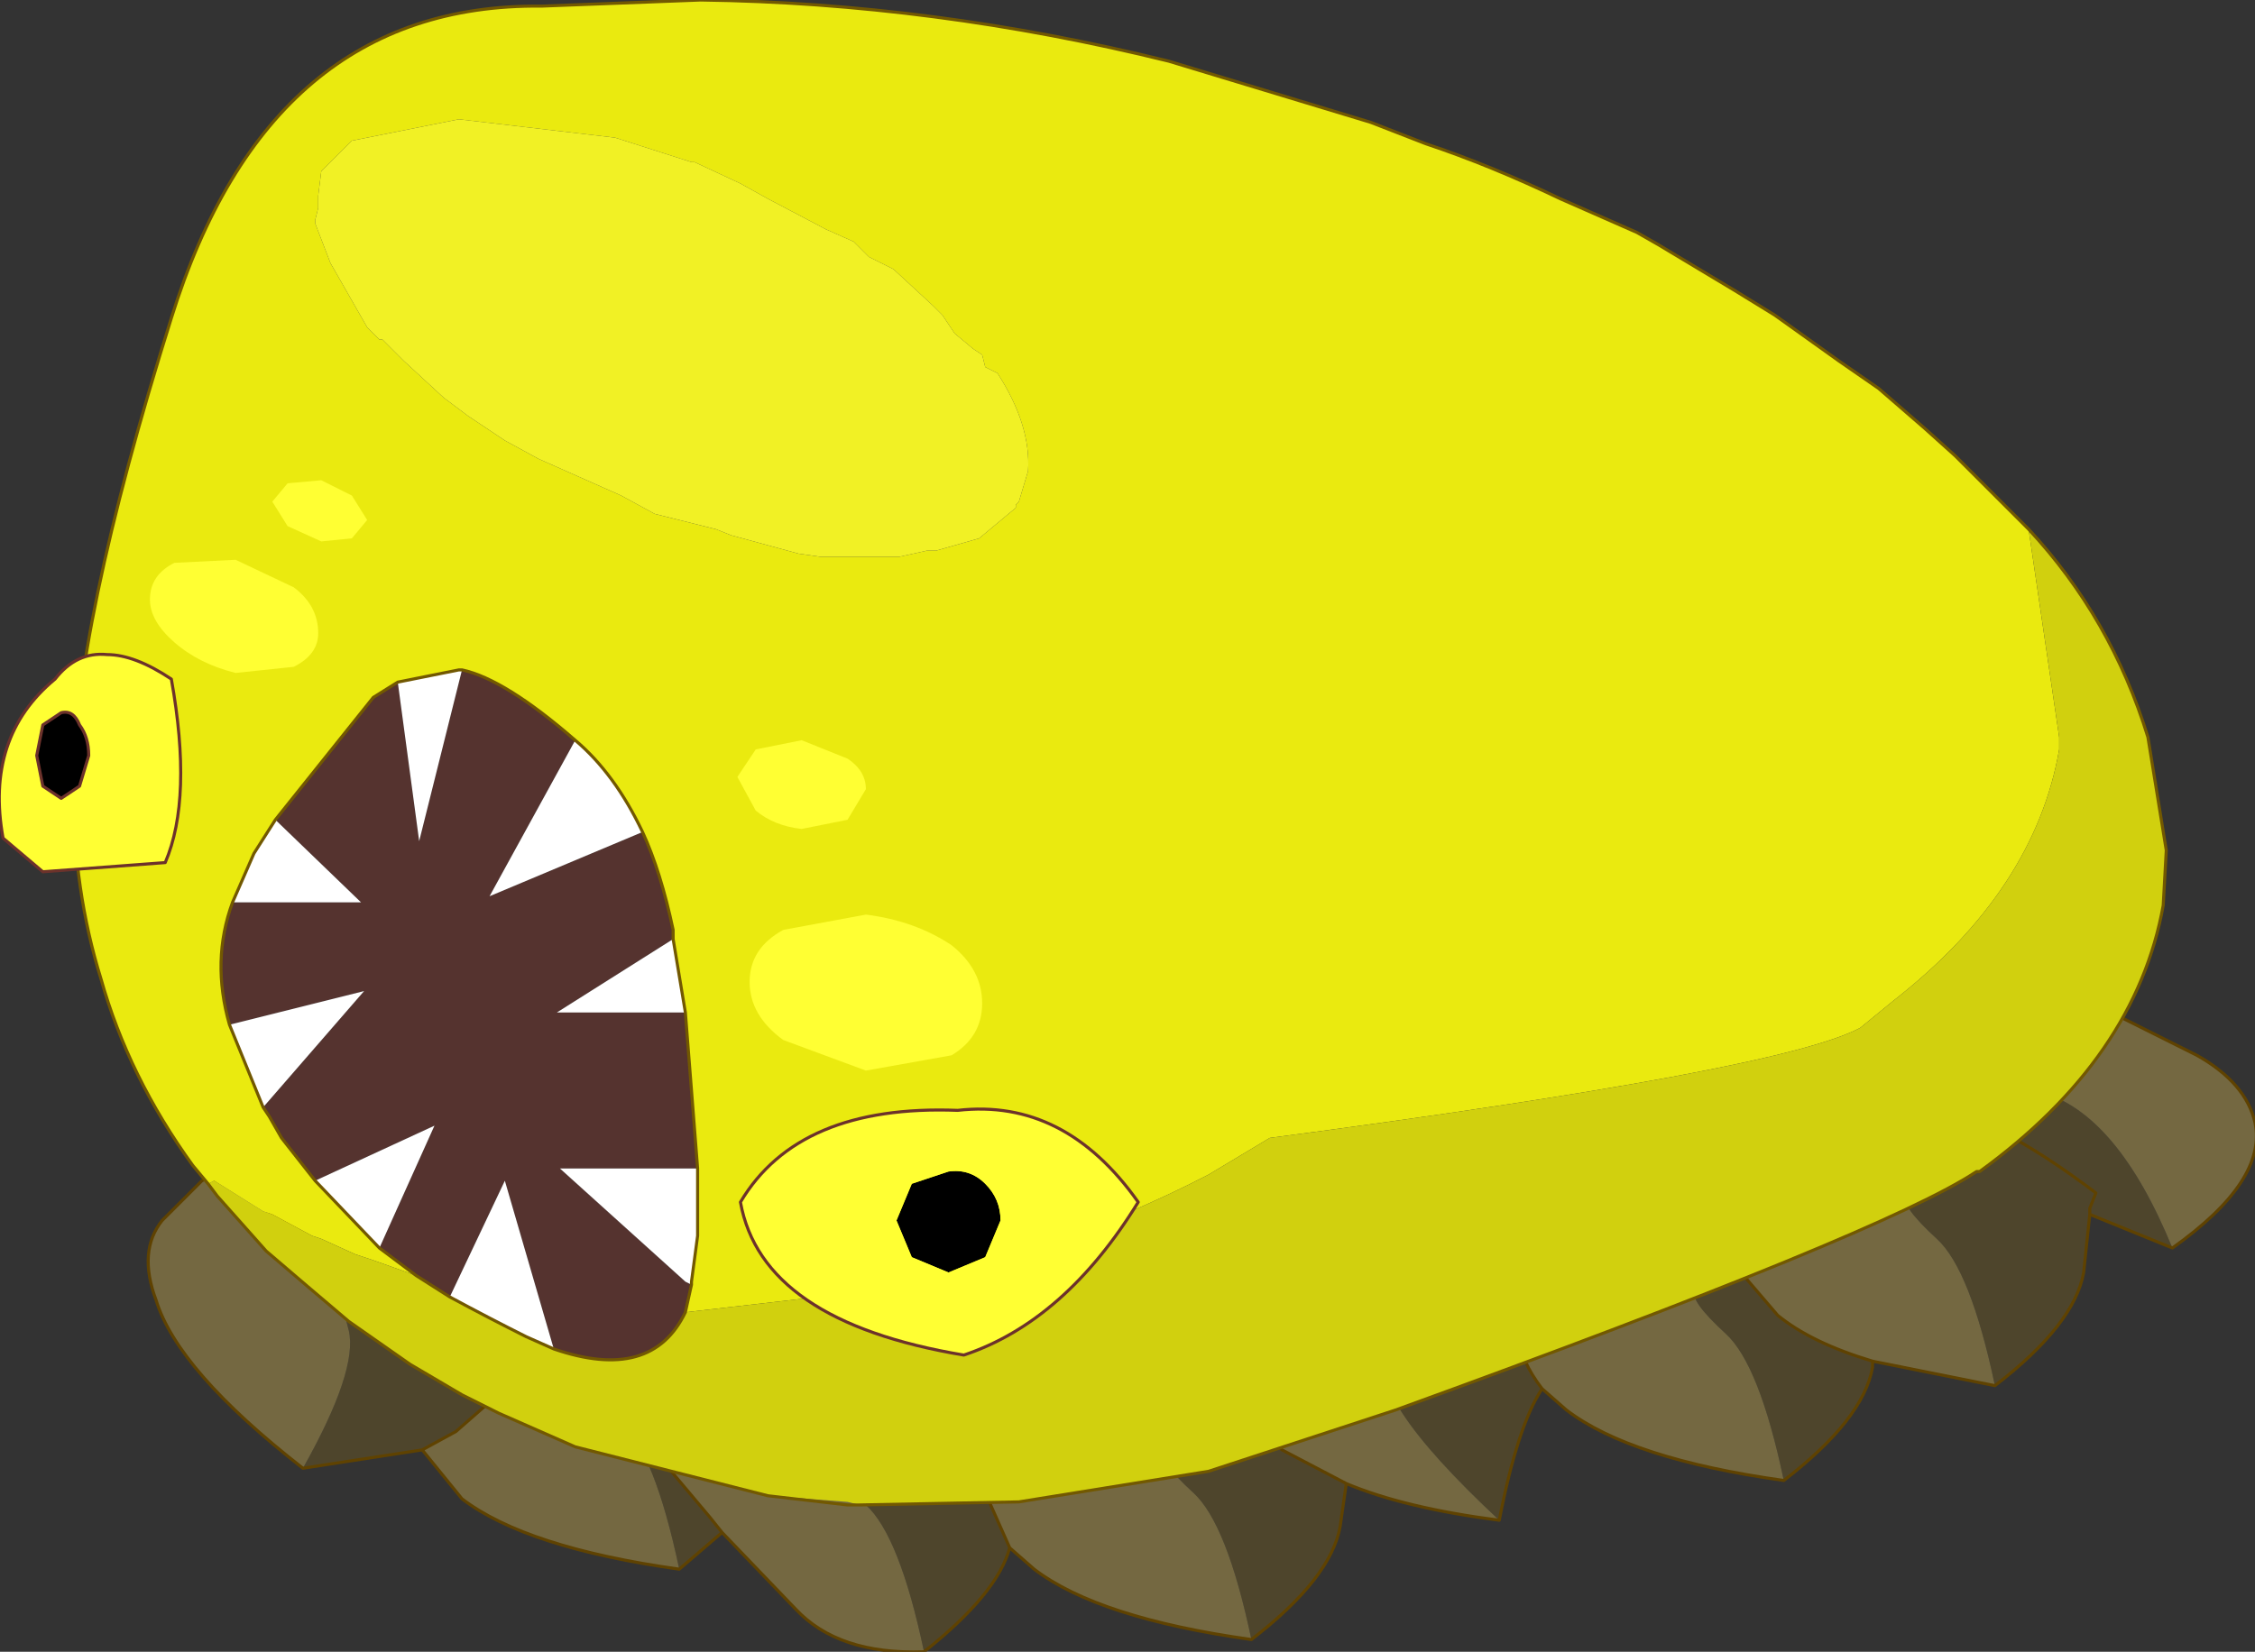 <?xml version="1.0" encoding="UTF-8" standalone="no"?>
<svg xmlns:xlink="http://www.w3.org/1999/xlink" height="27.0px" width="36.85px" xmlns="http://www.w3.org/2000/svg">
  <rect width="100%" height="100%" fill="#333333" stroke="none"/>
  <g transform="matrix(1.0, 0.0, 0.0, 1.0, 16.65, 11.7)">
    <path d="M14.75 6.3 L14.7 6.25 15.05 6.05 14.75 6.3" fill="#a5815f" fill-rule="evenodd" stroke="none"/>
    <path d="M8.25 9.05 L8.25 9.1 8.2 9.1 8.25 9.05 M14.65 6.25 L15.05 6.05 14.7 6.25 14.65 6.25" fill="#816347" fill-rule="evenodd" stroke="none"/>
    <path d="M8.2 9.05 L8.25 9.05 8.2 9.1 8.2 9.05" fill="#596439" fill-rule="evenodd" stroke="none"/>
    <path d="M18.85 8.7 L17.5 8.15 17.4 9.1 Q17.25 9.95 15.95 10.95 15.55 9.05 15.0 8.55 14.4 8.0 14.5 7.85 L14.65 6.35 14.65 6.25 14.7 6.25 14.75 6.3 Q15.95 6.55 17.6 7.8 L17.5 8.05 17.5 8.15 17.5 8.05 17.6 7.8 Q15.95 6.55 14.75 6.3 L15.05 6.05 15.3 5.95 15.95 6.0 16.7 6.15 Q17.95 6.5 18.85 8.7 M13.95 10.55 L13.95 10.65 Q13.8 11.5 12.5 12.5 12.1 10.6 11.55 10.1 10.95 9.55 11.05 9.4 L10.8 7.75 11.6 7.75 11.6 8.55 11.8 9.1 12.4 9.8 Q12.95 10.25 13.95 10.55 M8.55 11.0 Q8.15 11.6 7.85 13.15 5.6 11.05 6.05 10.4 L6.35 10.0 6.7 9.5 Q7.9 8.85 8.2 9.05 L8.2 9.1 8.2 9.15 Q8.1 9.45 8.15 9.85 L8.15 10.1 Q8.2 10.55 8.55 11.0 M5.35 12.55 L5.25 13.25 Q5.1 14.1 3.8 15.1 3.4 13.2 2.85 12.7 2.25 12.15 2.35 12.0 L2.65 11.7 3.55 10.95 Q3.65 11.35 4.05 11.8 L4.3 12.0 5.35 12.55 M-0.15 13.6 Q-0.35 14.35 -1.55 15.3 -1.95 13.4 -2.5 12.9 L-3.0 12.2 -2.7 11.9 -0.55 12.05 -0.55 12.7 -0.15 13.6 M-4.85 13.35 L-5.55 13.95 Q-5.95 12.05 -6.5 11.55 L-7.0 10.85 -6.7 10.55 -3.9 10.8 -4.0 11.05 -4.05 11.85 -5.7 11.85 -5.85 11.9 -5.85 12.15 -5.05 13.1 -4.85 13.35 M-9.75 12.0 L-11.7 12.3 Q-10.8 10.7 -10.95 10.05 -11.15 9.35 -10.9 9.3 L-10.45 9.2 Q-9.5 9.8 -8.6 10.5 L-8.15 10.85 -8.4 11.0 -9.2 11.7 -9.75 12.0" fill="#4e452c" fill-rule="evenodd" stroke="none"/>
    <path d="M15.3 5.95 Q16.4 5.35 17.7 4.9 L17.85 4.85 17.95 4.9 19.25 5.55 Q20.05 6.0 20.2 6.65 20.4 7.6 18.85 8.7 17.95 6.5 16.7 6.15 L15.95 6.0 15.3 5.95 M15.95 10.95 L13.95 10.55 Q12.95 10.25 12.4 9.8 L11.8 9.1 11.6 8.55 11.6 7.75 11.65 7.6 11.65 7.55 11.8 7.5 14.65 6.25 14.65 6.35 14.5 7.85 Q14.4 8.0 15.0 8.55 15.55 9.05 15.95 10.95 M12.5 12.5 Q10.0 12.15 8.95 11.35 L8.55 11.0 Q8.2 10.55 8.15 10.1 L8.15 9.85 Q8.1 9.45 8.2 9.15 L8.2 9.1 8.25 9.1 8.35 9.05 Q9.9 9.0 10.8 7.75 L11.05 9.4 Q10.95 9.55 11.55 10.1 12.1 10.6 12.5 12.5 M7.85 13.15 Q6.3 12.95 5.35 12.55 L4.3 12.0 4.05 11.8 Q3.65 11.35 3.55 10.95 L3.5 10.75 Q4.15 10.85 6.7 9.5 L6.35 10.0 6.05 10.4 Q5.6 11.05 7.85 13.15 M3.8 15.1 Q1.3 14.75 0.25 13.95 L-0.15 13.6 -0.55 12.7 -0.55 12.05 -0.5 11.75 -0.5 11.7 -0.35 11.65 2.65 11.7 2.35 12.0 Q2.25 12.15 2.85 12.7 3.4 13.2 3.8 15.1 M-1.55 15.3 Q-2.95 15.35 -3.65 14.6 L-4.85 13.35 -5.05 13.1 -5.85 12.15 -5.85 11.9 -5.7 11.85 -4.05 11.85 -2.7 11.9 -3.0 12.2 -2.5 12.9 Q-1.95 13.4 -1.55 15.3 M-5.55 13.95 Q-8.05 13.6 -9.1 12.8 L-9.75 12.0 -9.2 11.7 -8.4 11.0 -8.15 10.85 -8.6 10.5 -6.7 10.55 -7.0 10.85 -6.5 11.55 Q-5.95 12.05 -5.55 13.95 M-11.7 12.3 Q-13.75 10.7 -14.1 9.55 -14.4 8.75 -14.0 8.25 L-13.35 7.6 -13.25 7.55 -13.1 7.6 -10.45 9.2 -10.9 9.3 Q-11.15 9.35 -10.95 10.05 -10.8 10.7 -11.7 12.3" fill="#746841" fill-rule="evenodd" stroke="none"/>
    <path d="M15.3 5.95 Q16.4 5.35 17.7 4.9 L17.85 4.85 17.95 4.9 19.25 5.55 Q20.05 6.0 20.2 6.65 20.4 7.6 18.85 8.7 L17.5 8.15 17.4 9.1 Q17.25 9.95 15.95 10.95 L13.95 10.55 13.95 10.65 Q13.8 11.5 12.5 12.5 10.0 12.15 8.95 11.35 L8.55 11.0 Q8.15 11.6 7.85 13.15 6.3 12.95 5.35 12.55 L5.25 13.25 Q5.1 14.1 3.8 15.1 1.3 14.75 0.25 13.95 L-0.15 13.6 Q-0.35 14.35 -1.55 15.3 -2.95 15.35 -3.65 14.6 L-4.85 13.35 -5.55 13.95 Q-8.05 13.6 -9.1 12.8 L-9.75 12.0 -11.7 12.3 Q-13.75 10.7 -14.1 9.55 -14.4 8.75 -14.0 8.25 L-13.35 7.6 -13.25 7.55 -13.1 7.6 -10.45 9.2 Q-9.5 9.8 -8.6 10.5 L-6.7 10.55 -3.9 10.8 -4.0 11.05 -4.05 11.85 -2.7 11.9 -0.55 12.05 -0.5 11.75 -0.5 11.7 -0.35 11.65 2.65 11.7 3.55 10.95 3.5 10.75 Q4.15 10.85 6.7 9.5 7.9 8.85 8.2 9.05 L8.25 9.05 8.25 9.1 8.35 9.05 Q9.9 9.0 10.8 7.75 L11.6 7.75 11.65 7.6 11.65 7.55 11.8 7.5 14.65 6.25 14.7 6.25 14.75 6.3 Q15.95 6.55 17.6 7.8 L17.5 8.05 17.5 8.15 M15.05 6.05 L15.3 5.95 M11.6 7.75 L11.6 8.55 11.8 9.1 12.4 9.8 Q12.95 10.25 13.95 10.55 M15.05 6.05 L14.7 6.25 M5.35 12.55 L4.3 12.0 4.05 11.8 Q3.65 11.35 3.55 10.95 M8.2 9.1 L8.25 9.1 M8.55 11.0 Q8.2 10.55 8.15 10.1 L8.15 9.85 Q8.1 9.45 8.2 9.15 L8.2 9.1 M-8.6 10.5 L-8.15 10.85 -8.4 11.0 -9.2 11.7 -9.75 12.0 M-4.05 11.85 L-5.7 11.85 -5.85 11.9 -5.85 12.15 -5.05 13.1 -4.85 13.35 M-0.15 13.6 L-0.55 12.7 -0.55 12.05" fill="none" stroke="#5f4201" stroke-linecap="round" stroke-linejoin="round" stroke-width="0.05"/>
    <path d="M-13.25 7.65 L-13.5 7.35 Q-14.55 5.9 -15.0 4.3 -15.45 2.85 -15.45 1.2 -15.45 -1.4 -13.85 -6.5 -12.25 -11.65 -7.8 -11.6 L-5.2 -11.7 Q-1.4 -11.65 2.45 -10.7 L5.75 -9.7 6.65 -9.35 Q7.7 -9.0 8.85 -8.45 L10.1 -7.9 10.45 -7.7 11.7 -6.95 12.35 -6.55 13.4 -5.8 14.05 -5.35 14.8 -4.7 15.3 -4.25 16.5 -3.05 17.0 0.35 17.0 0.55 Q16.6 2.85 14.3 4.65 L13.75 5.1 Q12.45 5.8 4.1 6.9 L3.1 7.5 Q0.4 8.9 -2.8 9.45 L-2.85 9.45 -5.45 9.75 -5.35 9.3 -5.35 9.25 -5.25 8.5 -5.25 7.4 -5.45 4.85 -5.65 3.65 -5.65 3.5 Q-5.85 2.55 -6.15 1.9 -6.6 0.95 -7.25 0.4 -8.4 -0.6 -9.1 -0.75 L-9.15 -0.75 -10.15 -0.55 -10.55 -0.3 -12.15 1.7 -12.5 2.25 -12.85 3.05 Q-13.2 4.0 -12.9 5.05 L-12.35 6.4 -12.25 6.55 -12.05 6.9 -11.5 7.6 -10.45 8.7 -9.85 9.15 -10.55 8.9 -10.85 8.8 -11.4 8.55 -11.55 8.5 -12.2 8.15 -12.35 8.1 -13.15 7.6 -13.25 7.65 M0.15 -4.0 Q0.2 -4.75 -0.35 -5.6 L-0.55 -5.7 -0.6 -5.9 -0.75 -6.0 -1.05 -6.25 -1.25 -6.55 -1.4 -6.7 -2.05 -7.3 -2.45 -7.5 -2.7 -7.75 -3.15 -7.95 -4.1 -8.45 -4.55 -8.7 -5.3 -9.05 -5.35 -9.05 -6.6 -9.45 -9.15 -9.75 -10.9 -9.4 -11.4 -8.9 -11.45 -8.5 -11.45 -8.3 -11.5 -8.1 -11.5 -8.05 -11.25 -7.4 -10.65 -6.35 -10.45 -6.15 -10.4 -6.15 -10.05 -5.8 -9.4 -5.2 -9.0 -4.9 -8.55 -4.6 -8.4 -4.5 -7.85 -4.2 -6.5 -3.6 -5.95 -3.3 -4.95 -3.05 -4.7 -2.95 -3.6 -2.65 -3.25 -2.6 -2.5 -2.6 -1.95 -2.6 -1.5 -2.7 -1.35 -2.7 -0.65 -2.9 -0.05 -3.4 -0.05 -3.45 0.0 -3.5 0.15 -4.0" fill="#eaea0f" fill-rule="evenodd" stroke="none"/>
    <path d="M0.15 -4.0 L0.0 -3.5 -0.05 -3.45 -0.05 -3.4 -0.65 -2.9 -1.35 -2.7 -1.5 -2.7 -1.95 -2.6 -2.5 -2.6 -3.25 -2.6 -3.6 -2.65 -4.7 -2.95 -4.95 -3.05 -5.95 -3.3 -6.5 -3.6 -7.85 -4.2 -8.4 -4.5 -8.55 -4.6 -9.0 -4.9 -9.4 -5.2 -10.05 -5.8 -10.4 -6.15 -10.45 -6.15 -10.65 -6.35 -11.25 -7.4 -11.5 -8.05 -11.5 -8.1 -11.45 -8.3 -11.45 -8.5 -11.4 -8.9 -10.9 -9.4 -9.15 -9.75 -6.6 -9.45 -5.35 -9.05 -5.3 -9.05 -4.55 -8.7 -4.1 -8.45 -3.15 -7.95 -2.7 -7.75 -2.45 -7.5 -2.05 -7.3 -1.4 -6.7 -1.25 -6.55 -1.05 -6.25 -0.75 -6.0 -0.6 -5.9 -0.55 -5.7 -0.35 -5.6 Q0.2 -4.75 0.15 -4.0" fill="#f1f125" fill-rule="evenodd" stroke="none"/>
    <path d="M-13.25 7.65 L-13.15 7.6 -12.35 8.1 -12.2 8.15 -11.55 8.5 -11.4 8.55 -10.85 8.8 -10.55 8.9 -9.85 9.15 -9.3 9.5 Q-8.65 9.85 -8.05 10.15 L-7.6 10.35 Q-6.0 10.9 -5.45 9.75 L-2.85 9.45 -2.8 9.45 Q0.4 8.9 3.1 7.5 L4.1 6.9 Q12.45 5.8 13.75 5.1 L14.3 4.65 Q16.6 2.85 17.0 0.55 L17.0 0.35 16.5 -3.05 Q17.85 -1.6 18.45 0.35 L18.75 2.2 18.7 3.1 Q18.25 5.6 15.7 7.45 L15.65 7.45 Q14.15 8.45 6.15 11.35 L3.1 12.35 0.0 12.85 -2.6 12.9 -2.8 12.85 -4.1 12.75 -7.25 11.95 -8.5 11.4 -9.1 11.1 -9.95 10.6 -10.95 9.9 Q-11.6 9.35 -12.3 8.75 L-13.1 7.85 -13.25 7.65" fill="#d1d00e" fill-rule="evenodd" stroke="none"/>
    <path d="M-9.85 9.15 L-10.45 8.7 -9.55 6.7 -11.5 7.6 -12.05 6.9 -12.25 6.55 -12.35 6.4 -10.7 4.5 -12.9 5.05 Q-13.2 4.0 -12.85 3.05 L-10.75 3.05 -12.15 1.7 -10.55 -0.3 -10.15 -0.55 -9.8 2.05 -9.1 -0.75 Q-8.4 -0.6 -7.25 0.4 L-8.65 2.95 -6.15 1.9 Q-5.85 2.55 -5.65 3.5 L-5.65 3.65 -7.55 4.85 -5.45 4.85 -5.25 7.4 -7.5 7.4 -5.45 9.25 -5.35 9.3 -5.45 9.75 Q-6.0 10.9 -7.6 10.35 L-8.4 7.6 -9.3 9.5 -9.85 9.15" fill="#55332f" fill-rule="evenodd" stroke="none"/>
    <path d="M-10.45 8.7 L-11.5 7.6 -9.55 6.7 -10.45 8.7 M-12.35 6.4 L-12.9 5.05 -10.7 4.5 -12.35 6.4 M-12.85 3.05 L-12.5 2.25 -12.15 1.7 -10.75 3.05 -12.85 3.05 M-10.15 -0.55 L-9.15 -0.75 -9.1 -0.75 -9.8 2.05 -10.15 -0.55 M-7.25 0.4 Q-6.6 0.95 -6.15 1.9 L-8.65 2.95 -7.25 0.4 M-5.65 3.65 L-5.45 4.85 -7.55 4.85 -5.65 3.65 M-5.25 7.4 L-5.25 8.5 -5.35 9.25 -5.35 9.3 -5.45 9.25 -7.5 7.4 -5.25 7.4 M-7.6 10.35 L-8.05 10.15 Q-8.65 9.85 -9.3 9.5 L-8.4 7.6 -7.6 10.35" fill="#ffffff" fill-rule="evenodd" stroke="none"/>
    <path d="M16.5 -3.05 L15.3 -4.25 14.8 -4.7 14.05 -5.35 13.4 -5.8 12.35 -6.55 11.7 -6.95 10.45 -7.7 10.1 -7.9 8.85 -8.45 Q7.7 -9.0 6.65 -9.35 L5.75 -9.7 2.45 -10.7 Q-1.4 -11.65 -5.2 -11.7 L-7.8 -11.6 Q-12.25 -11.65 -13.85 -6.5 -15.45 -1.4 -15.45 1.2 -15.45 2.85 -15.0 4.3 -14.55 5.9 -13.5 7.35 L-13.25 7.65 -13.1 7.85 -12.3 8.75 Q-11.6 9.35 -10.95 9.9 L-9.95 10.6 -9.1 11.1 -8.5 11.4 -7.25 11.95 -4.1 12.75 -2.8 12.9 -2.6 12.9 0.0 12.85 3.1 12.35 6.15 11.35 Q14.15 8.45 15.65 7.45 L15.7 7.45 Q18.25 5.6 18.7 3.1 L18.75 2.2 18.45 0.35 Q17.85 -1.6 16.5 -3.05 M-9.85 9.15 L-10.45 8.7 -11.5 7.6 -12.05 6.9 -12.25 6.55 -12.35 6.4 -12.9 5.05 Q-13.2 4.0 -12.85 3.05 L-12.5 2.25 -12.15 1.7 -10.55 -0.3 -10.15 -0.55 -9.15 -0.75 -9.1 -0.75 Q-8.4 -0.6 -7.25 0.4 -6.6 0.95 -6.15 1.9 -5.85 2.55 -5.65 3.5 L-5.65 3.65 -5.45 4.85 -5.25 7.4 -5.25 8.5 -5.35 9.25 -5.35 9.3 -5.45 9.75 Q-6.0 10.9 -7.6 10.35 L-8.05 10.15 Q-8.65 9.85 -9.3 9.5 L-9.85 9.15" fill="none" stroke="#725801" stroke-linecap="round" stroke-linejoin="round" stroke-width="0.05"/>
    <path d="M-0.55 7.65 Q-0.3 7.9 -0.3 8.25 L-0.55 8.85 -1.15 9.1 -1.75 8.85 -2.0 8.25 -1.75 7.65 -1.15 7.45 Q-0.8 7.4 -0.55 7.65" fill="#000000" fill-rule="evenodd" stroke="none"/>
    <path d="M-0.55 7.65 Q-0.8 7.4 -1.15 7.45 L-1.75 7.65 -2.0 8.25 -1.75 8.85 -1.15 9.1 -0.55 8.85 -0.3 8.25 Q-0.3 7.9 -0.55 7.65 M-0.9 10.45 Q-4.2 9.9 -4.55 7.95 -3.6 6.35 -1.0 6.45 0.75 6.25 1.95 7.95 0.75 9.9 -0.9 10.45" fill="#ffff33" fill-rule="evenodd" stroke="none"/>
    <path d="M-0.9 10.45 Q0.75 9.9 1.95 7.95 0.75 6.25 -1.0 6.45 -3.6 6.35 -4.55 7.95 -4.2 9.9 -0.9 10.45 Z" fill="none" stroke="#6c322b" stroke-linecap="round" stroke-linejoin="round" stroke-width="0.05"/>
    <path d="M-15.35 1.15 L-15.65 1.35 -15.95 1.15 -16.05 0.65 -15.95 0.15 -15.65 -0.05 Q-15.45 -0.1 -15.35 0.15 -15.2 0.35 -15.2 0.65 L-15.35 1.15" fill="#000000" fill-rule="evenodd" stroke="none"/>
    <path d="M-15.75 -0.6 Q-15.4 -1.05 -14.9 -1.0 -14.45 -1.0 -13.85 -0.6 -13.5 1.35 -13.95 2.4 L-15.95 2.55 -16.6 2.0 Q-16.9 0.35 -15.75 -0.6 M-15.35 1.15 L-15.2 0.65 Q-15.2 0.35 -15.35 0.15 -15.45 -0.1 -15.65 -0.05 L-15.95 0.15 -16.05 0.65 -15.95 1.15 -15.65 1.35 -15.35 1.15" fill="#ffff33" fill-rule="evenodd" stroke="none"/>
    <path d="M-15.35 1.15 L-15.65 1.35 -15.95 1.15 -16.05 0.65 -15.95 0.15 -15.65 -0.05 Q-15.45 -0.1 -15.35 0.15 -15.2 0.35 -15.2 0.65 L-15.35 1.15" fill="none" stroke="#6c322b" stroke-linecap="round" stroke-linejoin="round" stroke-width="0.05"/>
    <path d="M-15.75 -0.6 Q-16.9 0.35 -16.6 2.0 L-15.95 2.55 -13.95 2.4 Q-13.5 1.35 -13.85 -0.6 -14.45 -1.0 -14.9 -1.0 -15.4 -1.05 -15.75 -0.6" fill="none" stroke="#6c322b" stroke-linecap="round" stroke-linejoin="round" stroke-width="0.05"/>
    <path d="M-3.85 3.5 L-2.5 3.25 Q-1.7 3.35 -1.1 3.75 -0.6 4.15 -0.6 4.7 -0.6 5.25 -1.1 5.55 L-2.5 5.8 -3.85 5.3 Q-4.4 4.9 -4.4 4.35 -4.4 3.8 -3.85 3.5" fill="#ffff33" fill-rule="evenodd" stroke="none"/>
    <path d="M-4.3 0.55 L-3.55 0.4 -2.8 0.7 Q-2.5 0.9 -2.5 1.2 L-2.8 1.7 -3.55 1.85 Q-4.0 1.8 -4.3 1.55 L-4.6 1.0 -4.3 0.55" fill="#ffff33" fill-rule="evenodd" stroke="none"/>
    <path d="M-13.8 -2.5 L-12.8 -2.55 -11.85 -2.1 Q-11.45 -1.8 -11.45 -1.35 -11.45 -1.0 -11.85 -0.8 L-12.8 -0.7 Q-13.4 -0.85 -13.8 -1.2 -14.2 -1.55 -14.2 -1.9 -14.2 -2.3 -13.8 -2.5" fill="#ffff33" fill-rule="evenodd" stroke="none"/>
    <path d="M-11.95 -3.8 L-11.4 -3.85 -10.9 -3.6 -10.65 -3.2 -10.9 -2.9 -11.4 -2.85 -11.95 -3.1 -12.2 -3.5 -11.95 -3.8" fill="#ffff33" fill-rule="evenodd" stroke="none"/>
  </g>
</svg>
